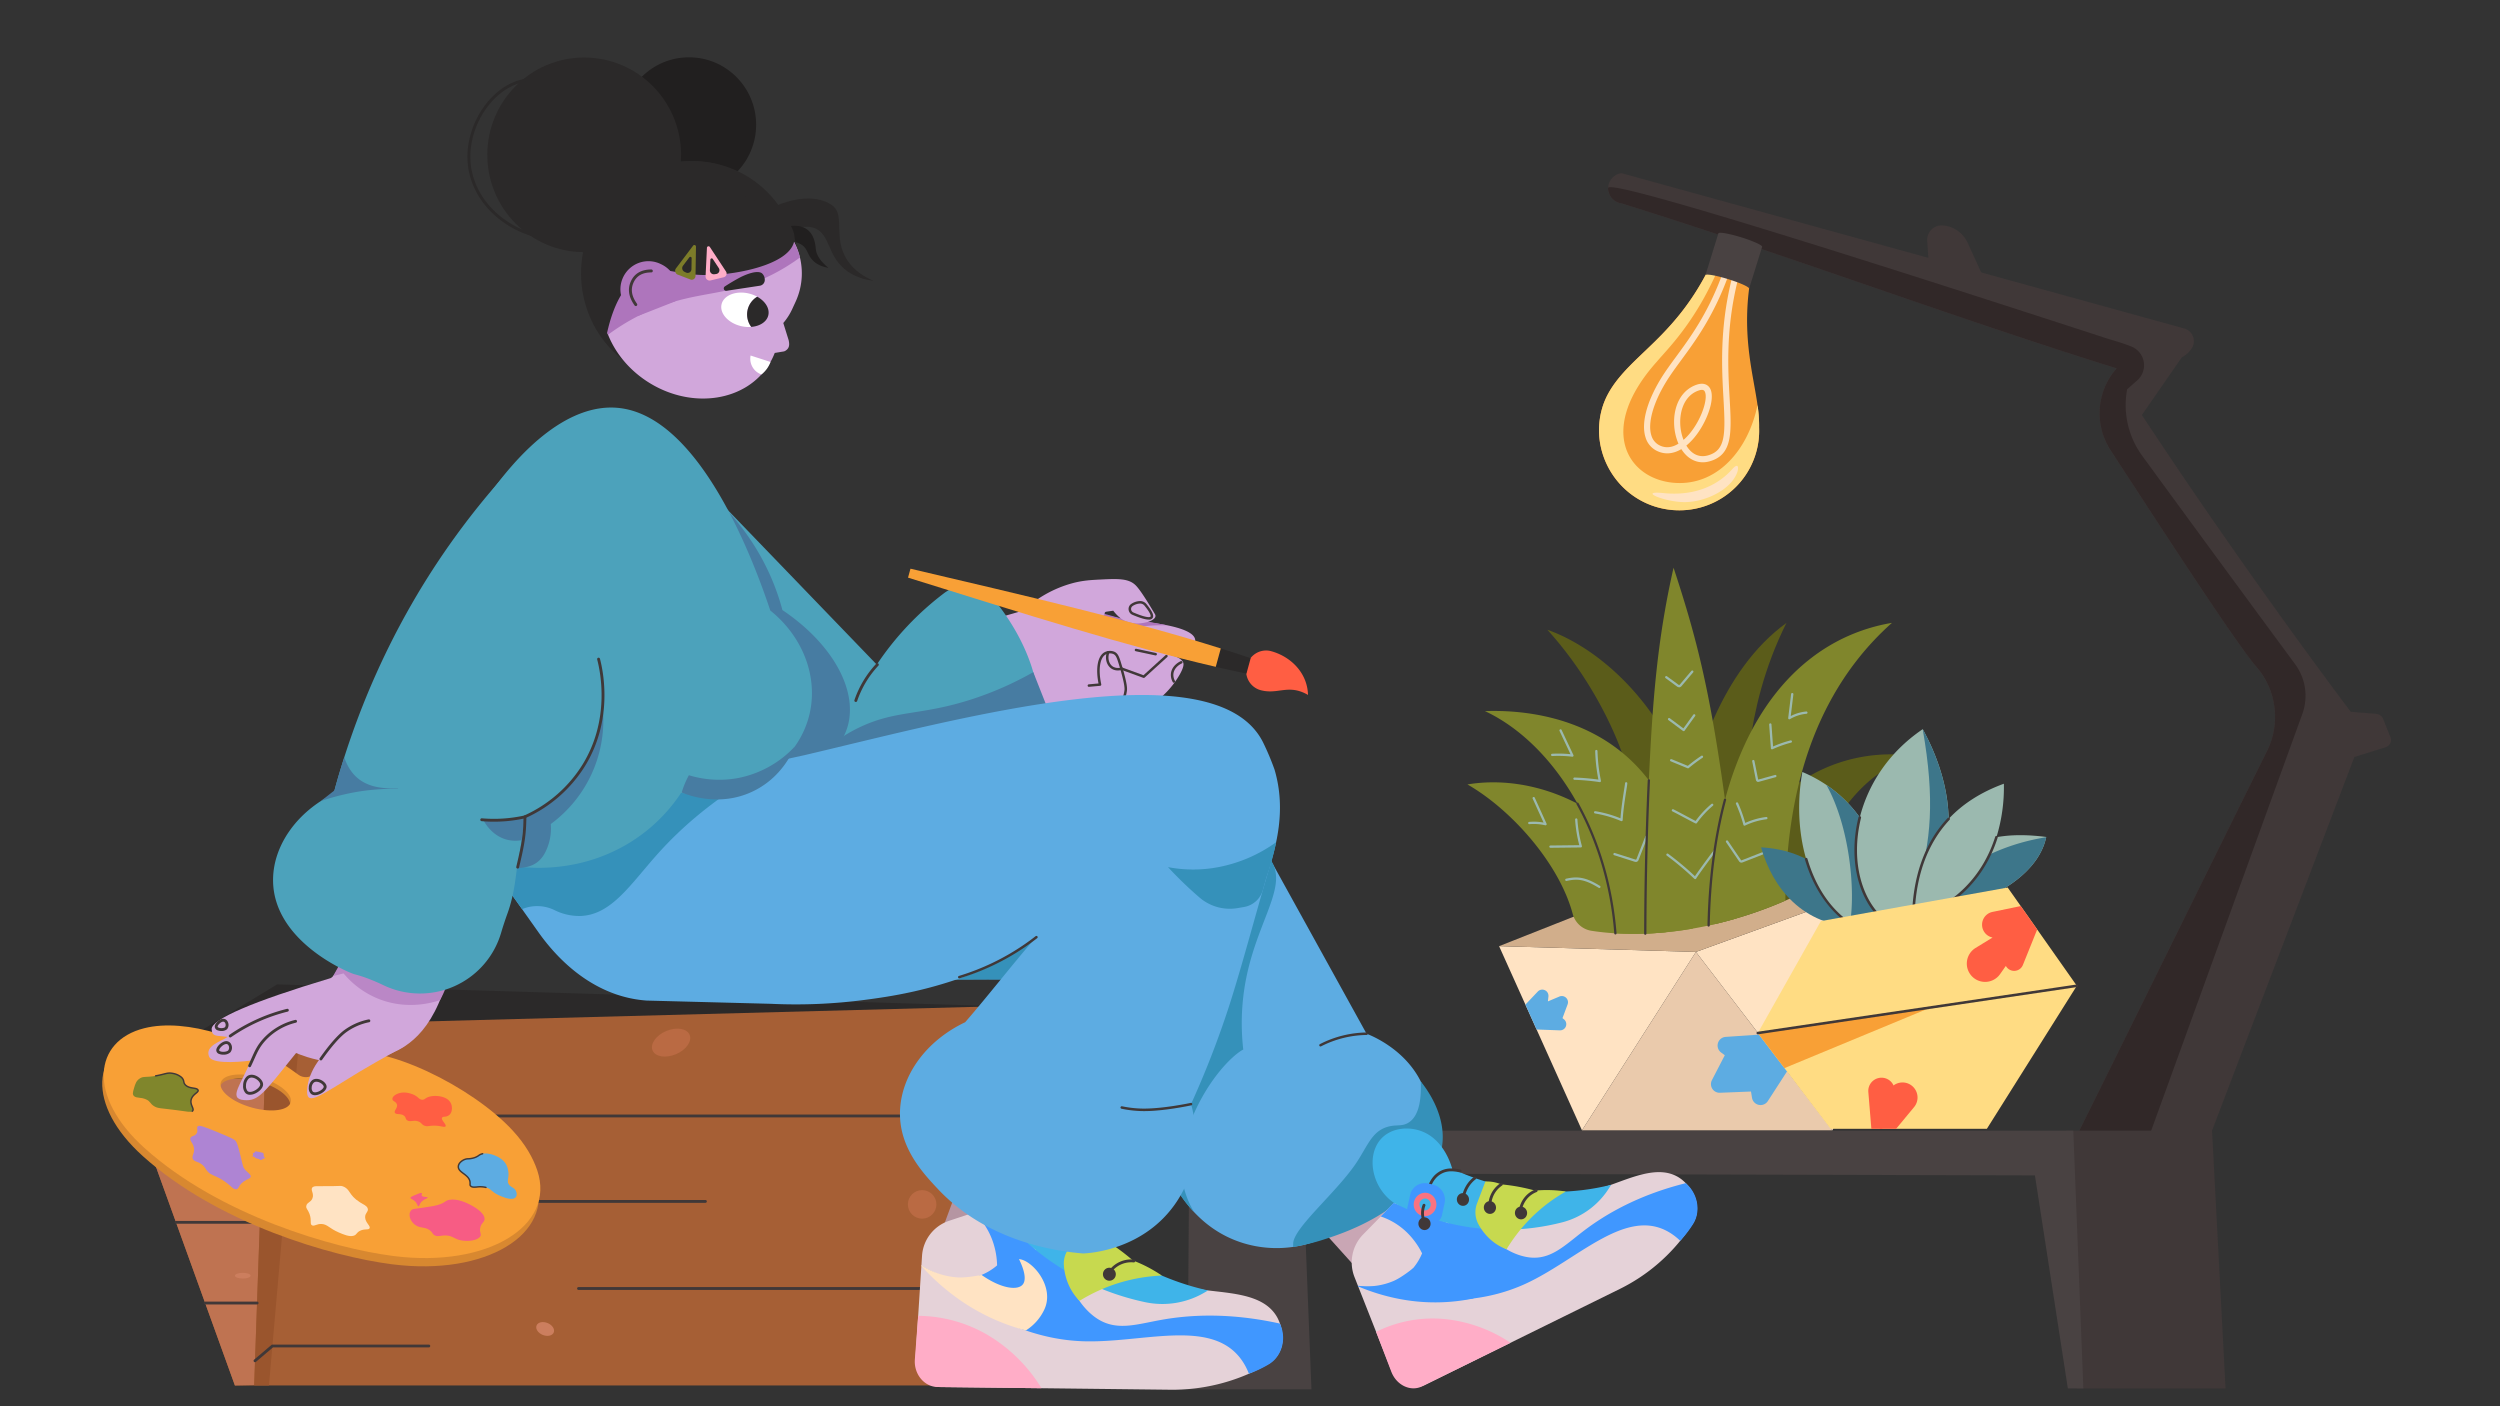 <svg xmlns="http://www.w3.org/2000/svg" viewBox="0 0 1920 1080" width="1920" height="1080"><rect x="0" y="0" width="1920" height="1080" fill="#333333" stroke="none"/><g transform="translate(95.0 756.0) rotate(0.0 346.5 154.0) scale(1.095 1.095)"><svg width="632.875" height="281.311" viewBox="0 0 632.875 281.311"><path d="m0 65.311 78 216h554.875L614 15.311H85z" fill="#a65f35"/><path d="m99 66.311-7.5 214.724-13.5.276-78-216z" fill="#bf7351"/><path d="m99 66.311 25-38 490-13L107.609 0 0 65.311z" fill="#2b2929"/><path d="m124 28.311-25 38-7.488 215h10.372z" fill="#9a552d"/><g fill="#403838"><path d="M97.267 117.074H18.331a1 1 0 0 1 0-2h78.5l21.435-23.438a1 1 0 0 1 .738-.325H563a1 1 0 0 1 0 2H119.44l-21.435 23.437a1 1 0 0 1-.738.326zM95 167.893H36.683a1 1 0 1 1 0-2h57.964l17.893-14.448a1 1 0 0 1 .628-.222H408a1 1 0 0 1 0 2H113.522l-17.894 14.448a1 1 0 0 1-.628.222zm531 46.418H319a1 1 0 0 1 0-2h307a1 1 0 0 1 0 2z"/></g><ellipse cx="188.5" cy="124.311" fill="#ba6a43" rx="10.5" ry="5"/><ellipse cx="275.5" cy="130.311" fill="#9b5837" rx="5" ry="10.5" transform="matrix(.439 -.898 .898 .439 37.453 320.612)"/><ellipse cx="242" cy="188.311" fill="#9a552d" rx="7" ry="5" transform="matrix(.78 -.626 .626 .78 -64.601 192.832)"/><circle cx="560" cy="154.311" fill="#ba6a43" r="10"/><ellipse cx="383.972" cy="40.715" fill="#ba6a43" rx="14.104" ry="8.812" transform="matrix(.921 -.389 .389 .921 14.448 152.715)"/><path d="M93.586 224.492H57.121a1 1 0 0 1 0-2h36.465a1 1 0 0 1 0 2zM92.1 265a1 1 0 0 1-.648-1.761l12.208-10.369a.991.991 0 0 1 .647-.239H214a1 1 0 0 1 0 2H104.67l-11.927 10.127a1 1 0 0 1-.643.242z" fill="#403838"/><ellipse cx="50" cy="132.811" fill="#ce805d" rx="3.5" ry="6" transform="matrix(.447 -.895 .895 .447 -91.16 118.23)"/><ellipse cx="295.5" cy="241.811" fill="#cc7e5e" rx="4.5" ry="6.5" transform="matrix(.376 -.927 .927 .376 -39.678 424.7)"/><ellipse cx="83.5" cy="204.311" fill="#cc7e5e" rx="5.5" ry="2"/></svg></g><g transform="translate(1235.0 133.0) rotate(0.0 300.5 369.0) scale(0.938 0.938)"><svg width="641.01" height="786.827" viewBox="0 0 641.01 786.827"><path d="M11.055 0a12.583 12.583 0 0 0-11 12 12.6 12.6 0 0 0 11 12.726c137 42.758 268.346 92.343 405.346 135.1l-.28.32a55.3 55.3 0 0 0-4.746 66.568c36.024 55.4 103.265 159.055 119.1 177.02a62.664 62.664 0 0 1 9.084 69.326C488.725 575.374 435.236 684.514 384.4 786.827h109L611.055 478l25.6-8a6.2 6.2 0 0 0 3.91-8.226l-5.962-14.9a6.716 6.716 0 0 0-5.7-4.2L608.055 441q-63.121-84.235-126-176-23.005-33.658-45-67l32.659-47.173a22.054 22.054 0 0 0 8.151-7.37l.113-.174a10.781 10.781 0 0 0-6.305-16.141z" fill="#403838"/><path d="M.055 12c-.23.659.165 5.1 3.024 8.421a12.637 12.637 0 0 0 7.976 4.305c137 42.758 268.346 92.343 405.346 135.1a55.3 55.3 0 0 0-5.026 66.886c36.024 55.4 103.265 159.055 119.1 177.02a62.664 62.664 0 0 1 9.084 69.326C488.725 575.374 435.236 684.514 384.4 786.827h59.22l124.829-344.081a43.533 43.533 0 0 0-5.892-40.683Q519.376 343.5 476.4 284.827q-19.55-26.692-39.065-53.42a70.4 70.4 0 0 1-12.328-54.486l8.227-7.252a16.5 16.5 0 0 0-4.468-27.593c-7.5-3.136-16.171-5.383-22.491-7.441C164.457 55.876 2.267 5.66.055 12z" fill="#312828"/><path d="m262.4 71.827-1.094-16.413A11.858 11.858 0 0 1 273.984 42.8 24.353 24.353 0 0 1 294.4 56.975l15 32.852z" fill="#403838"/></svg></g><g transform="translate(372.0 724.0) rotate(-34.491 -125.0 149.5) scale(-0.64 0.641)"><svg width="390.452" height="466.694" viewBox="0 0 390.452 466.694"><path d="M210.953 407.162q.859-.762 1.72-1.532c53.016-47.446 143.741-156.946 172.166-275.041 21.618-89.812-22.128-140.3-81.245-118.312-48.43 18.016-97.094 80.755-120.938 150.868-2.05 6.028-9.737 10.969-13.385 8.561-11.19-7.386-25.165-8.749-41.232-2.772C77.044 187.905 18.7 293.063 8.7 363.725c-3.117 22.015-1.5 40.432 2.9 55.775 19.42 67.576 115.666 61.809 199.353-12.338zm-2.586-224.4c-10.323-3.518-7.436-22.046 6.448-41.385s33.509-32.164 43.831-28.647 7.436 22.047-6.448 41.385-33.508 32.159-43.831 28.642z" fill="#d88830"/><path d="M203.871 400.012q.859-.762 1.721-1.532c53.015-47.446 143.74-156.946 172.166-275.041 21.617-89.812-22.129-140.3-81.246-118.312C248.082 23.143 199.419 85.882 175.574 156c-2.05 6.028-9.737 10.969-13.385 8.561-11.189-7.386-25.165-8.749-41.231-2.772C69.963 180.755 11.617 285.913 1.617 356.575c-3.115 22.015-1.5 40.432 2.9 55.773 19.421 67.578 115.667 61.811 199.354-12.336zm.955-220.83c-10.323-3.518-7.436-22.046 6.449-41.385s33.508-32.164 43.83-28.647 7.436 22.047-6.448 41.385-33.508 32.165-43.831 28.647z" fill="#f8a036"/><path d="M77.4 297.137c4.206-2.657 5.683-2.546 7.662-4.916 2.909-3.485 1.151-5.444 3.851-9.2 3.365-4.675 8.115-4.439 10-8.226 1.481-2.983-1.083-3.895.364-7.484 1.706-4.232 6.213-5.3 6.8-8.029.81-3.762-7.483-3-7.845-8.726-.187-2.956 1.939-4.467 1.249-6.59-1.114-3.427-7.947-3.465-13.589-.635-6.916 3.468-10.867 10.657-11.037 10.974-2.593 4.845-1.852 7.851-4.527 9.947-2.025 1.587-3.579.751-6.56 1.227-6.54 1.046-15.806 7.743-18.689 15.15a12.534 12.534 0 0 0 1.1 11.528c.628 1.081 4.222 6.841 10.456 5.378 2.956-.693 4.056-2.436 5.675-2.121 3.776.734.15 10.663 3.178 11.059 2.121.28 4.297-4.522 11.912-9.336z" fill="#ff5e43"/><path d="M46 424.167c5.873-.773 12.1-11.382 13.522-13.813 5.028-8.572 2.815-10.931 7.287-16.195 5.6-6.592 12.653-7.111 14.038-11.289.754-2.274-1.158-2.663-2.378-5.724-3.093-7.752 4.986-15.75 1.975-21.557-1.97-3.8-7.573-4.509-11.822-3.423-3.26.833-3.78 2.227-8.327 4.015-6.989 2.748-8.545.549-13.12 2.454-6.8 2.833-13.041 11.726-15.148 18.725-2.282 7.583.271 12.979 1.749 16.1 3.622 7.654 9.391 8.4 8.2 14.877-.625 3.395-2.453 4.508-2.55 7.893-.126 4.222 2.547 8.47 6.574 7.937z" fill="#5dace2"/><path d="M66.805 395.034a.874.874 0 0 1-.666-1.441 29.889 29.889 0 0 1 8.871-6.766c2.469-1.382 4.42-2.474 5-4.232.311-.937.042-1.3-.676-2.254a11.775 11.775 0 0 1-1.684-2.87c-1.719-4.312-.236-8.662 1.073-12.5 1.19-3.492 2.219-6.508.938-8.979-1.708-3.3-6.855-3.994-10.828-2.979a11.6 11.6 0 0 0-3.571 1.628 26.963 26.963 0 0 1-4.65 2.359 20.3 20.3 0 0 1-8.268 1.611 11.407 11.407 0 0 0-4.835.837.875.875 0 0 1-.673-1.615 13.009 13.009 0 0 1 5.487-.972 18.777 18.777 0 0 0 7.649-1.49 25.082 25.082 0 0 0 4.38-2.218 13.161 13.161 0 0 1 4.051-1.83c4.741-1.212 10.667-.273 12.815 3.868 1.625 3.135.429 6.639-.836 10.35s-2.584 7.576-1.1 11.286a10.13 10.13 0 0 0 1.461 2.47c.788 1.054 1.533 2.05.935 3.854-.8 2.4-3.119 3.7-5.809 5.209a28.011 28.011 0 0 0-8.392 6.37.875.875 0 0 1-.672.304z" fill="#403838"/><path d="M127.054 429.882c6.368-6.3 5.217-10.306 11.811-15.305 5-3.792 8.514-3.647 10.881-7.333 2.014-3.137.245-4.451 1.665-8.786 2.055-6.276 7.172-7.825 10.08-13.494 4.179-8.147.608-18.586-6.024-19.046-2.08-.145-2.905.8-12.651 5.545-9.223 4.49-13.933 6.761-18.761 8.033-7.921 2.088-7.964-.062-12.684 2.087-9.4 4.282-15.478 15.658-17.335 19.134-1.457 2.728-9.165 17.162-4.418 23.7 2.467 3.4 5.915 1.379 10.41 5.9 4.134 4.162 2.473 7.133 5.78 8.453 5.092 2.03 14.939-2.652 21.246-8.888z" fill="#f75c84"/><path d="M230.642 352.038c4.98-1.725 8.864-7.835 12.185-13.059 6.851-10.776 5.686-15.77 11.191-20.1 4.84-3.81 8.825-2.378 10.464-5.136 1.816-3.055-3.072-4.814-5.206-13.191-1.414-5.552.061-7.416-2.034-9.82-2.9-3.332-6.483-.606-10.986-3.242-6.07-3.552-3.591-10.86-8.436-11.134-2.173-.123-3.909 1.277-11.3 6.4-17.332 12.022-17.092 10.781-18.736 12.987-6.135 8.232.406 12.242-6.3 27.663-2.156 4.959-4.194 7.677-3.6 10.839.829 4.424 5.51 2.761 8.6 7.294 3.888 5.7-.076 13.379 3.646 14.149 2.333.482 3.988-2.514 9.163-3.833 6.007-1.529 7.043 1.675 11.349.183z" fill="#ffe3c3"/><path d="M315.189 226.454c3.514-2.1 2.176-7.256 7.382-18.926 4.4-9.87 7.543-11.071 8.588-17.5.815-5-.721-6.545 1.2-11.876 1.955-5.439 4.326-5.989 4.917-9.348 1.051-5.979-6.34-4.92-9.085-13.179-1.8-5.425.114-9.705-3.178-11.058-2.392-.983-4.133.976-7.445.333-5.387-1.046-4.42-6.937-7.622-6.623-2.386.235-5.107 3.718-14.608 18.2-11.508 17.54-12.145 19.487-12.492 21.406-.544 3 1.3 8.059 5.017 18.045 4.272 11.483 5.766 12.97 4.984 18.221-.683 4.589-2.467 7.773-.779 9.68 1.716 1.94 4.761.006 10.517.152 8.246.208 9.428 4.37 12.604 2.473zm-44.605-11.918c.853-.468.611-1.152 1.994-3.085 1.169-1.635 1.922-1.955 2.256-2.934.261-.763-.077-.914.446-1.776.534-.878 1.1-1.069 1.283-1.583.329-.914-1.417-.415-1.946-1.483-.347-.7.163-1.41-.59-1.452-.547-.03-.982.335-1.749.4-1.248.1-.939-.8-1.694-.6-.563.145-1.249.777-3.677 3.317-2.942 3.077-3.118 3.389-3.226 3.683-.169.46.193 1.106.924 2.378.841 1.462 1.171 1.608.914 2.4-.224.7-.686 1.241-.318 1.438s1.116-.222 2.463-.47c1.93-.357 2.149.19 2.92-.233z" fill="#ae84d3"/><path d="M320.5 107.771c-10.4 9.354-12.464 11.97-15.014 11.848-4.329-.207-1.47-7.889-7.135-12.437-5.373-4.313-12.912-1.392-12.966-4.851-.052-3.369 7.1-6.257 8.851-12.389 1.414-4.943-2.459-5.771-.991-11.467 1.251-4.857 5.24-8.814 6.038-9.6 4.711-4.672 7.952-4.17 18.368-8.965 11.159-5.137 11.576-7.618 16.512-8.155 5.666-.616 9.12 2.215 13.642 5.923 3.538 2.9 5.725 4.693 4.961 7.672-1 3.913-5.9 5.2-9.592 11.2-3.271 5.315-.9 6.683-3.382 12.286-2.221 4.995-5.123 6.19-19.292 18.935z" fill="#80862c"/><path d="M305.482 120.494h-.043c-2.788-.133-3.324-2.663-3.842-5.109-.536-2.526-1.142-5.388-3.8-7.52-2.547-2.045-5.68-2.338-8.2-2.574-2.6-.244-5.056-.474-5.1-2.945-.03-1.957 1.663-3.566 3.624-5.429 2.058-1.956 4.39-4.173 5.26-7.214a6.406 6.406 0 0 0-.442-4.774 9.44 9.44 0 0 1-.554-6.671 22.914 22.914 0 0 1 6.269-10.008c3.127-3.1 5.61-4.013 9.725-5.523 2.282-.838 5.123-1.88 8.894-3.616a.875.875 0 0 1 .731 1.59c-3.833 1.765-6.71 2.82-9.022 3.669-4.024 1.477-6.24 2.289-9.1 5.122a21.183 21.183 0 0 0-5.807 9.2 7.76 7.76 0 0 0 .487 5.59 8.034 8.034 0 0 1 .5 5.9c-1 3.5-3.627 6-5.738 8-1.662 1.58-3.1 2.945-3.079 4.133.013.779.844.981 3.508 1.23 2.606.244 6.174.579 9.131 2.953 3.142 2.522 3.847 5.848 4.414 8.521.562 2.653.9 3.661 2.214 3.724a.875.875 0 0 1-.041 1.749z" fill="#403838"/><path d="M139.336 364.434c4.5.6 6.071 3.452 7.11 2.614 1.081-.871-1.3-3.411.183-8.266.9-2.94 2.532-4.5 1.915-5.547-.293-.5-1.009-.731-5.378.106-4.334.831-8.525 1.634-9.025 2.933-.385 1 1.9 1.078 1.732 2.72-.226 2.247-4.744 4.459-4.6 5.6.127 1.041 3.911-.711 8.063-.16z" fill="#f75c84"/></svg></g><g transform="translate(912.0 1067.0) rotate(0.0 398.5 -553.5) translate(0.0 -0.0) scale(1.325 -1.325)"><svg width="601.675" height="149.908" viewBox="0 0 601.675 149.908"><path d="M515.25.529h86.425l-43.774 835.067H482.7z" fill="#403838"/><path d="M510.271.529 491.19 123.993l-424.268 1.122L71.834 0H0l6.312 835.6H486.7L519.25.529zm-85.72 795.6h-376l4.9-141.236h387.231zm18.376-174.908H53.453l3.368-207.644H463.13zm21.325-235.7H59.065l7.857-233.459H486.7z" fill="#494242"/></svg></g><g transform="translate(359.0 44.0) rotate(0.0 156.0 131.0) scale(1.129 1.134)"><svg width="276.323" height="231.112" viewBox="0 0 276.323 231.112"><circle cx="150.707" cy="45.678" fill="#211f1f" r="45.674"/><path d="M182.439 76.964c-36.739-17.015-80.639-.322-98.058 37.285s-1.754 81.887 34.985 98.9 77.292-.764 94.709-38.37c2.672-5.768 7.913-10.608 9.071-16.568 6.394-32.894-9.604-66.842-40.707-81.247z" fill="#2b2929" fill-rule="evenodd"/><path d="M276.323 151.356c-5.744-.665-13.531-2.524-20.095-8.163-11.211-9.631-9.706-22.429-19-27-4.174-2.053-11.135-2.747-23.23 3.908-1.787-3.768-7.984-13.14-9.77-16.908 26.159-13.142 40.664-6 45-2 7.267 6.7-.386 21.434 9 36 5.085 7.89 12.76 11.989 18.095 14.163z" fill="#2b2929"/><path d="M245.565 142.594c-6.011-1.036-9.188-3.432-10.969-5.386-3.327-3.649-3.191-7.3-6.922-10.019a13.452 13.452 0 0 0-8.4-2.26c-6.655-5.286-7.967-7.853-7.062-8.6.781-.642 22.467-9.3 24.645 12.474.3 3.005.818 7.369 8.708 13.791z" fill="#211f1f"/><g fill="#2b2929"><circle cx="79.415" cy="66.06" r="65.906"/><path d="M60.244 124.1C28.748 122.17 2.949 99.9.233 72.291c-2.306-23.432 12.341-48.571 32.65-56.036a40.008 40.008 0 0 1 12.831-2.406l.05 2a37.98 37.98 0 0 0-12.191 2.283C14.065 25.3 0 49.511 2.223 72.1c2.621 26.635 27.617 48.133 58.143 50z"/><path d="M183.439 76.964c-36.739-17.015-80.639-.322-98.058 37.285s-1.754 81.887 34.985 98.9 77.292-.764 94.709-38.37c2.672-5.768 7.913-10.608 9.071-16.568 6.394-32.894-9.604-66.842-40.707-81.247z" fill-rule="evenodd"/></g><path d="m201.682 105.587-30.938-14.329c-22.425-10.386-49.154-.346-59.7 22.424l-16.877 36.441a5.3 5.3 0 0 0-.482 2.209c-7.538 23.8 4.45 52.473 30.189 68.235 29.553 18.1 66.031 12.323 81.476-12.9a46.213 46.213 0 0 0 3.68-7.437l6.312-1.046a5.033 5.033 0 0 0 1.308-.662c2.279-1.6 2.537-3.75 1.874-6.838l-3.672-11.735a40.577 40.577 0 0 0 6.067-9.42l2.273-4.908c10.546-22.769.915-49.648-21.51-60.034z" fill="#d1a7db"/><path d="m201.682 105.586-30.938-14.328c-22.425-10.386-49.154-.346-59.7 22.424l-16.877 36.44a5.3 5.3 0 0 0-.482 2.21 57.45 57.45 0 0 0-1.457 24.861 49.481 49.481 0 0 0 3.412 10.7 145.835 145.835 0 0 1 32.2-18.007c30.4-12.16 49.889-7.634 80-23a134.781 134.781 0 0 0 18.349-11.3 46.676 46.676 0 0 0-14.841-23.9 43.443 43.443 0 0 0-9.666-6.1z" fill="#ae75bc"/><path d="M216.715 109.564c3.167 3.833 6.692 9.417 5.519 15.08-2.964 14.314-32.753 21.322-52.614 22.6-27.355 1.754-35.592-7.274-49.392-1.047-9.916 4.474-20.4 15.779-26 44L85.8 169.956a51.324 51.324 0 0 1-1.576-20.763 53.192 53.192 0 0 1 15.066-30.131c1.408-2.131 23.449-34.694 49.934-34.869 8.322-.055 24.121 3.041 39.02 9.42 1.152.494 2.1.922 2.75 1.219z" fill="#2b2929" fill-rule="evenodd"/><path d="M131.527 140.044a19.059 19.059 0 1 0-16.015 34.579q.471.218.946.409s24.818-9.67 24.854-9.751a19.282 19.282 0 0 0-9.785-25.237z" fill="#ae75bc" fill-rule="evenodd"/><path d="m206.142 206.322-13.537-4.346a11.261 11.261 0 0 0 7.374 12.812 18.49 18.49 0 0 0 6.163-8.466z" fill="#fff"/><path d="M198.913 154.7a3.957 3.957 0 0 0 3.321-4.419 5.63 5.63 0 0 0-2.006-4.083 3.913 3.913 0 0 0-.431-.244c-4.477-2.15-14.569 3.244-14.569 3.244-2.862 1.53-6.3 3.5-10.132 5.985a1.619 1.619 0 0 0 1.129 2.955z" fill="#2b2929"/><path d="m162.912 129.017-.931 19.3a2.749 2.749 0 0 0 3.389 2.805l8.95-2.15a2.578 2.578 0 0 0 1.548-3.93L164.9 128.47a1.087 1.087 0 0 0-1.988.547zm3.965 7.561 4.113 6.215a2.578 2.578 0 0 1-1.745 3.969l-1.141.182a2.749 2.749 0 0 1-3.179-2.847l.341-7.076a.879.879 0 0 1 1.611-.443z" fill="#ffadc7" fill-rule="evenodd"/><path d="m153.5 127.568-11.667 15.4a2.749 2.749 0 0 0 1.212 4.229l8.6 3.28a2.578 2.578 0 0 0 3.5-2.369l.309-19.867a1.086 1.086 0 0 0-1.954-.673zm-1 8.479-.116 7.452a2.578 2.578 0 0 1-3.682 2.29l-1.044-.495a2.749 2.749 0 0 1-1.015-4.145l4.277-5.647a.879.879 0 0 1 1.586.545z" fill="#7c7c29" fill-rule="evenodd"/><path d="M114.524 168.484a1 1 0 0 1-.811-.414c-4.087-5.657-4.931-11.178-2.508-16.408 2.437-5.262 7.1-7.943 13.87-7.969a1 1 0 0 1 0 2c-6.006.024-9.952 2.25-12.063 6.809-2.126 4.59-1.369 9.3 2.314 14.4a1 1 0 0 1-.81 1.586z" fill="#403838"/><path d="M190.228 174.193a13.98 13.98 0 0 1 6.891-12.046 22.645 22.645 0 0 0-5.787-2.2c-8.783-2.043-17.056 1.254-18.477 7.365s4.546 12.72 13.329 14.763a22.381 22.381 0 0 0 6.865.525 13.92 13.92 0 0 1-2.821-8.407z" fill="#fff" fill-rule="evenodd"/><path d="M197.119 162.147a13.955 13.955 0 0 0-4.07 20.448c5.876-.477 10.574-3.427 11.612-7.889 1.079-4.639-2.106-9.561-7.542-12.559z" fill="#2b2929" fill-rule="evenodd"/></svg></g><g transform="translate(160.0 313.0) rotate(0.0 572.0 377.0) scale(1.105 1.103)"><svg width="1035" height="683.887" viewBox="0 0 1035 683.887"><path d="m518.471 212.769 41.015-10.322 5.187 2.608a116.029 116.029 0 0 0 30.378 10.314l6.344 1.211a35.369 35.369 0 0 0 26.506-5.486l6.906-4.692 15.691.608a13.109 13.109 0 0 0 8.691-2.811 61.753 61.753 0 0 0 16.111-18.587c2.486-4.535 2.988-7.062 1.952-8.729-1.617-2.6-7.98-5.941-14.436-4 2.831-.376 20.894.185 22.918-8.763a7.777 7.777 0 0 0 .122-2.625c-1.6-9.649-35.927-12.5-45.368-13.164l-16.564-3.76a1.224 1.224 0 0 1 .093-2.405l4.941-.723c.773 1.085 7.214 9.847 16.855 9.378 3.988-.195 14.611-2.765 12.085-7.022-5.526-9.307-10.248-16.859-13.31-19.957-4.914-4.971-12.479-4.7-24.721-4.085-6.209.311-11.606.581-18.677 2.383a81.247 81.247 0 0 0-34.7 19.2l-40.771 11.726z" fill="#d1a7db"/><path d="M545.823 148.488c14.78 11.064 18.883 21.031 19.709 28.365.953 8.471-2.591 12.324 1.024 18.573 3.915 6.769 16.529 16.867 17.015 17.158 0 0 .02.012.018.018a67.2 67.2 0 0 1-9.674-2.829 97.19 97.19 0 0 1-14.5-7.062l-6.453 1.377z" fill="#ae75bc"/><path d="M653.618 147.664c-1.984 0-5.371-.819-11.36-3.356a4.395 4.395 0 0 1-2.653-3.6 4.215 4.215 0 0 1 1.809-3.952 11.429 11.429 0 0 1 5.991-2.022 5.6 5.6 0 0 1 4.583 2.068c4.158 5.11 5.475 8.134 4.272 9.8a2.911 2.911 0 0 1-2.642 1.062zm-5.955-11.186h-.175a9.793 9.793 0 0 0-2.649.494 9.682 9.682 0 0 0-2.43 1.22 2.487 2.487 0 0 0-1.063 2.334 2.611 2.611 0 0 0 1.6 2.167c10.195 4.319 11.7 3.161 11.9 2.884.16-.221.707-1.632-4.209-7.674a3.847 3.847 0 0 0-2.974-1.425z" fill="#403838"/><path d="M633.749 183.23a25.039 25.039 0 0 0 2.2-7.324c.2-1.482.459-4.374-3.787-18.433-1.48-4.9-2.229-6.926-4.274-7.934a7.157 7.157 0 0 0-6.043.184c-4.588 2.324-6.012 11.11-3.692 21.821-2.573.234-23.169 2.3-25.741 2.535a29.4 29.4 0 0 0 15.116 13.435c12.791 4.874 24.048-1.617 25.492-2.482q.362-.901.729-1.802z" fill="#d1a7db"/><path d="M632.149 183.066a8.022 8.022 0 0 1-4.21-1.124c-3.585-2.184-5.009-7.149-3.386-11.8a.875.875 0 0 1 1.653.576c-1.354 3.882-.242 7.976 2.643 9.734a7.236 7.236 0 0 0 5.574.554.875.875 0 1 1 .475 1.684 10.325 10.325 0 0 1-2.749.376z" fill="#403838"/><path d="M635.356 205.446a.892.892 0 0 1-.374-.084.876.876 0 0 1-.417-1.165 24.169 24.169 0 0 0 2.121-7.069c.171-1.255.528-3.866-3.758-18.061-1.421-4.705-2.119-6.563-3.823-7.4a6.315 6.315 0 0 0-5.262.179c-4.176 2.117-5.476 10.5-3.233 20.856a.874.874 0 0 1-.775 1.056l-7.717.7a.875.875 0 1 1-.159-1.742l6.74-.615c-2.155-10.861-.478-19.371 4.354-21.819a8.049 8.049 0 0 1 6.825-.189c2.439 1.2 3.254 3.6 4.725 8.467 4.4 14.559 4.019 17.321 3.816 18.8a25.946 25.946 0 0 1-2.271 7.58.876.876 0 0 1-.792.506z" fill="#403838"/><path d="M650.155 188.261a.891.891 0 0 1-.3-.053l-15.291-5.582a.875.875 0 0 1 .6-1.644l14.792 5.4 15.353-13.982a.875.875 0 0 1 1.179 1.293l-15.744 14.343a.876.876 0 0 1-.589.225zm8.245-15.652a.829.829 0 0 1-.184-.02l-13.62-2.91a.875.875 0 1 1 .365-1.711l13.621 2.91a.875.875 0 0 1-.182 1.731z" fill="#403838"/><path d="M623.02 143.735a21.729 21.729 0 0 1-4.252 4.554 23.045 23.045 0 0 1-12.708 4.847 48.079 48.079 0 0 0 18.064 3.419c6.3-.066 10.2-1.424 16.059-2.662a110.854 110.854 0 0 1 26.385-2.25l-13.08-2.483c-.2-.038-5.273 1.6-9.737 1.09-6.664-.763-9.285-3.4-9.64-3.492-3.317-.858-8.133-2.306-11.091-3.023z" fill="#ae75bc"/><path d="M671.075 191.616a.876.876 0 0 1-.765-.45 10.079 10.079 0 0 1-1.272-6.062c.686-5.881 6.578-8.43 6.828-8.536a.875.875 0 0 1 .68 1.613c-.052.021-5.2 2.247-5.77 7.126a8.35 8.35 0 0 0 1.062 5.008.875.875 0 0 1-.763 1.3z" fill="#403838"/><path d="m532 513-34 92 105 6 41-98z" fill="#b595a2" fill-rule="evenodd"/><path d="M743.146 633.943a31.4 31.4 0 0 1 3.417 13.344 20.421 20.421 0 0 1-10.451 19.042l-4.1 2.157a132.233 132.233 0 0 1-63.227 15.392l-159.663-1.873c-10.272-.121-18.329-9.76-17.6-21.059l4.517-70.323a27.538 27.538 0 0 1 18.772-24.36l30.868-10.291c-6.252-17.955-1.444-35.658 9.014-42.248 9.613-6.057 20.7-.646 21.972 0 11.863 6.028 19.032 21.865 17.466 39.762 36.013 42.437 68.117 55.892 91.552 59.955 20.73 3.595 47.717 2.098 57.463 20.502z" fill="#e5d2d8"/><path d="m744.829 637.833.589 1.5c3.91 9.956.356 21.621-8.286 26.807l-.183.109a77.5 77.5 0 0 1-13.746 6.475 42.308 42.308 0 0 0-5.973-10.824c-21.445-27.85-68.83-10.225-109.862-11.8-26.558-1.022-65.09-10.651-111.767-52.712 3.82 2.565 22.089 14.245 41.342 6.737a39.332 39.332 0 0 0 11.268-6.835 54.6 54.6 0 0 0-2.817-16.153 50.983 50.983 0 0 0-13.137-20.689c4.379-1.387 8.476-3.086 12.855-4.473l30.142 30.753 30.426-20.451 6.846 6.815c-3.3 2.348-10.987 8.553-13.609 19.228-4.252 17.3 7.614 34.889 19.155 42.248 13.525 8.623 27.35 3.678 44.508.621 19.025-3.389 46.62-5.257 82.249 2.644z" fill="#4097ff"/><path d="M563.423 592.938c9.134.577 25.352 19.26 17.465 35.414a34.514 34.514 0 0 1-12.7 14.253 144.807 144.807 0 0 1-47.867-22.641 154.9 154.9 0 0 1-24.741-22.283 6.35 6.35 0 0 1 .033-.513 51.564 51.564 0 0 0 25.271 8.507c6.645.368 16.458-1.779 16.518-1.737 13.568 9.571 25.395 11.189 28.836 6.4 3.407-4.746-1.748-15.285-2.815-17.4z" fill="#ffe3c3"/><path d="m694.841 614.737-2.1 1.242a57.682 57.682 0 0 1-41.775 6.9 179.891 179.891 0 0 1-75.713-36.154 190.811 190.811 0 0 1-29.86-30.443c-8.665-14.317-5.7-32.841 5.071-41.626 11.352-9.263 26.987-4.116 35.614 5 12.4 13.107 8.541 32.536 8.33 33.519a191.084 191.084 0 0 0 28.17 27.337 179.422 179.422 0 0 0 72.263 34.225z" fill="#3fb4e9"/><path d="M662.726 604.385a117.8 117.8 0 0 0-43.527 10.3A120.238 120.238 0 0 0 605.461 622a38.057 38.057 0 0 1-8.235-12.9 40.826 40.826 0 0 1-2.623-12.057 17.259 17.259 0 0 1 5.611-13.851l12.274-11.2a29.124 29.124 0 0 1 9.633 6.977 146.177 146.177 0 0 1 20.502 14.911q1.539.585 3.107 1.243a96.251 96.251 0 0 1 16.996 9.262z" fill="#c7d94f"/><path d="M579.075 682.826A109.492 109.492 0 0 0 543.7 646.99a96.84 96.84 0 0 0-50.353-14.57l-2.294 30.335c-.777 10.278 6.523 19.12 15.874 19.229z" fill="#ffadc7"/><ellipse cx="592.25" cy="575.869" fill="#403838" rx="4.488" ry="4.535" transform="matrix(.993 -.117 .117 .993 -63.533 73.54)"/><ellipse cx="626.562" cy="603.221" fill="#403838" rx="4.488" ry="4.535" transform="matrix(.993 -.117 .117 .993 -66.508 77.759)"/><path d="M626.469 602.947a1 1 0 0 1-.822-1.569 19.063 19.063 0 0 1 17.687-8.129 1 1 0 0 1-.208 1.989 17.061 17.061 0 0 0-15.833 7.277 1 1 0 0 1-.824.432zm-33.519-27.003a1 1 0 0 1-.806-1.591 22.7 22.7 0 0 1 14.269-8.94 1 1 0 1 1 .36 1.967 20.707 20.707 0 0 0-13.015 8.154 1 1 0 0 1-.808.41zM571 562a1 1 0 0 1-.855-1.516 19.248 19.248 0 0 1 10.864-8.9c7.979-2.291 13.656.926 18.6 4.742a1 1 0 0 1-1.222 1.584c-4.529-3.5-9.7-6.452-16.828-4.4a17.272 17.272 0 0 0-9.7 8.012A1 1 0 0 1 571 562z" fill="#403838"/><path d="m576.925 557.161-3.062-2.461a11.1 11.1 0 0 0-15.561 1.691l-5.339 6.641a7.626 7.626 0 0 0 1.163 10.692l8.458 6.8a7.628 7.628 0 0 0 10.693-1.162l5.339-6.641a11.1 11.1 0 0 0-1.691-15.56zm-5.591 11.85a6.256 6.256 0 1 1-4.078-7.851 6.255 6.255 0 0 1 4.078 7.851z" fill="#4097ff"/><path d="m822 626-62-69 97-34 36.145 50.799z" fill="#c9a6b4"/><path d="M355.417 399.065 560 398l106.612 132.381C667.935 534.15 681.406 570.533 720 582c28.895 8.585 60.669-.123 82.2-22.411l15.219-7.117a69.712 69.712 0 0 0 24.242-27.581c2.32-4.795 10.617-22.6 5.338-43.891-7.843-31.633-38.925-43.85-42-45L693.314 233.478 404 257z" fill="#5dace2"/><path d="m580.804 337.324-63.558 60.899 42.558.101 18.959 22.974zM754 582c.429-11.164 30.8-36.038 44.331-56.773 7.5-11.5 10.42-20.887 20.669-24.227 6.321-2.06 10.263-.135 15-3 7.962-4.814 9.137-17.693 8.662-28.8 4.438 5.552 19.113 25.3 14.338 47.8-4.047 19.068-19.869 29.754-38 42-17.746 11.986-36.1 17.886-46 21-7.686 2.417-19.013 4.639-19.018 4.428A39.18 39.18 0 0 1 754 582zm-31.495-278c9.9 3.41 14.3 8.371 16.5 12 11.536 19.088-12.254 43.985-19 89a161.206 161.206 0 0 0-.705 42c-7.937 4.132-25.785 22.065-36.916 51-3.084 8.018-8.41 21.833-5.617 39A63.784 63.784 0 0 0 685 560a79.292 79.292 0 0 1-9-11c-6.135-9.131-8.663-18.365-10.473-25l-38.5-59.7z" fill="#3591ba"/><path d="m323.077 31.908 141.508 147.075a204.969 204.969 0 0 1 46.906-49.833 24.954 24.954 0 0 1 34.445 4.316C572.148 165.9 584.028 204.066 573 233c-18.436 48.369-104.641 80.768-191.079 34.908z" fill="#4ca2bb"/><path d="M409 259c16.5-21.25 33.132-31.542 45-37 25-11.5 41.895-7.528 77-19a229.725 229.725 0 0 0 42.346-18.762L589 224z" fill="#477ca2"/><path d="M361 72c2.674 12.5 24.924 65.408 27.6 77.908L396 251c7.667-3 29.91-7.592 37.577-10.592a44.57 44.57 0 0 0 10.816-18.588C451.537 196.308 433.3 164.073 399 141a162.8 162.8 0 0 0-8-23 165.58 165.58 0 0 0-30-46z" fill="#477ca2" fill-rule="evenodd"/><path d="m192.26 312.771 37.129 52.509c18.133 25.645 43.925 45.422 75.256 47.629l86.383 2.254a366.343 366.343 0 0 0 64.931-2.7C473.4 410.174 503.346 406.025 539 391c14.492-6.107 27.783-16.964 35.8-21.676-15.688 18.03-33.108 40.645-48.8 58.676-27.059 12.9-44.68 36.93-45.283 62.514-.588 24.929 16.214 42.817 26.451 53.716C541.5 580.787 589 587.426 608 589c3.815-.132 42.5-2.142 65-36 20.44-30.757 11.348-63.454 10-68a650.424 650.424 0 0 0 26.077-67.092c1.79-5.5 4.354-13.619 9.091-29.965C724.531 365.988 730.455 343.9 737 322c4.838-16.192 12.449-41.4 4.044-69.888A180.431 180.431 0 0 0 733 233c-33.307-66.221-212.07-16.008-318.7 9.045L314 264z" fill="#5dace2" fill-rule="evenodd"/><path d="M382 255c-33.657 19.39-55.4 39.917-69 55-19.19 21.287-32.317 43.009-54 44a38.336 38.336 0 0 1-18.573-4.157 27.294 27.294 0 0 0-22.2-.669l-.129.052L192 313l125.673-49.8 71.38-15.625z" fill="#3591ba" fill-rule="evenodd"/><path d="M106.577 281.56C146.225 105.705 221.519-4.333 283.577.131c57.727 4.152 95.511 106.775 107 141.188 24.243 19.488 34.5 49.877 26 76.754-10.483 33.162-47.812 55.613-88 50.221a114.589 114.589 0 0 1-47 40.746c-33.051 15.6-63.888 11.3-74 9.476z" fill="#4ca2bb"/><path d="M169 384c-8.954 49.926-31.51 61.119-41.278 65.423-32.693 14.406-61.725 2.033-66.742 0-22.79 28.406-26.045 33.654-36.224 32.777-11.421-.976-1.462-11.4 4.679-27.494-1.168.126-26.261 3.521-28.895-2.754-3.221-7.684 8.85-10.814 12.761-13.66-7-1.309-10.821.307-11-5.508C2.086 426 30.9 413.505 84.79 397.35c3.593-1.077 8.44-14.3 12.21-15.35z" fill="#d1a7db"/><path d="M28.709 459.31a.985.985 0 0 1-.43-.1 1 1 0 0 1-.473-1.332c.859-1.8 1.571-3.4 2.26-4.941 2.332-5.221 4.017-8.992 8.2-13.576a44.186 44.186 0 0 1 22.127-12.989 1 1 0 1 1 .462 1.946 42.191 42.191 0 0 0-21.119 12.4c-3.958 4.339-5.587 7.987-7.842 13.036a217.402 217.402 0 0 1-2.281 4.986 1 1 0 0 1-.904.57zm-13.494-20.716a1 1 0 0 1-.568-1.823 122.46 122.46 0 0 1 40.045-18.113 1 1 0 0 1 .482 1.941 120.456 120.456 0 0 0-39.393 17.818 1 1 0 0 1-.566.177zM28.98 478.5a4.364 4.364 0 0 1-3.142-1.166 7.128 7.128 0 0 1-1.652-5.379 8.6 8.6 0 0 1 2.594-6.25c1.708-1.422 4.223-1.526 6.728-.275 2.351 1.175 4.668 3.624 4.546 6.033-.135 2.672-3.233 5.3-6.079 6.414a8.291 8.291 0 0 1-2.995.623zm1.091-11.949a3.059 3.059 0 0 0-2.011.692 6.812 6.812 0 0 0-1.875 4.791 5.38 5.38 0 0 0 1.05 3.869c1.11 1.084 3.174.44 4.01.112 2.487-.975 4.736-3.148 4.812-4.653.066-1.3-1.478-3.161-3.443-4.143a5.989 5.989 0 0 0-2.543-.672zm-19.63-15.961a7.808 7.808 0 0 1-2.882-.5 2.816 2.816 0 0 1-2.037-2.606c-.022-2.438 3.638-5.971 6.527-6.3a3.692 3.692 0 0 1 3.843 2.225 5.115 5.115 0 0 1-.661 5.622 7.038 7.038 0 0 1-4.79 1.559zm2.069-7.432a2.128 2.128 0 0 0-.235.014c-2.105.241-4.764 3.088-4.753 4.3 0 .3.271.558.8.773 1.614.665 4.543.331 5.5-.625a3.189 3.189 0 0 0 .269-3.338 1.707 1.707 0 0 0-1.581-1.124zM9.116 434.1a7.28 7.28 0 0 1-2.548-.431 2.868 2.868 0 0 1-2.108-2.515c-.085-2.226 3.057-5.341 5.6-5.556a3.484 3.484 0 0 1 3.474 2.16 4.678 4.678 0 0 1-.488 5.035 5.616 5.616 0 0 1-3.93 1.307zm1.244-6.515h-.127c-1.673.142-3.813 2.5-3.775 3.486.015.374.584.633.828.727 1.39.534 3.617.327 4.331-.4a2.8 2.8 0 0 0 .113-2.786 1.559 1.559 0 0 0-1.37-1.024z" fill="#403838"/><path d="M94 394a61.281 61.281 0 0 0 25 18c19.512 7.487 36.816 2.37 42.014.613A63.374 63.374 0 0 0 165 404a64.181 64.181 0 0 0 4-20l-74-3-8.259 14.838z" fill="#ba87c6"/><path d="m131.1 426.228 5.677 18.1q-24.526 13.757-31.646 18.1c-27.582 16.811-36.518 24-36.518 13.788 0-5.293 2.035-11.984 5.677-18.014 5.256-8.7 13.918-16.827 25.155-24.213q8.626-5.671 31.655-7.761z" fill="#d1a7db" fill-rule="evenodd"/><path d="M74.148 478.805a4.125 4.125 0 0 1-2.789-.945 5.466 5.466 0 0 1-1.522-4.375 6.789 6.789 0 0 1 2.353-5.138c1.673-1.254 4.1-1.236 6.5.046 1.69.906 3.625 2.676 3.512 4.682-.117 2.093-2.59 4.062-4.838 5a8.413 8.413 0 0 1-3.216.73zm.959-9.381a2.8 2.8 0 0 0-1.717.523 4.849 4.849 0 0 0-1.554 3.614 3.652 3.652 0 0 0 .841 2.8c.724.635 2.223.591 3.911-.12 2.1-.882 3.566-2.4 3.615-3.272.04-.712-.869-1.956-2.46-2.807a5.8 5.8 0 0 0-2.636-.738zm3.133-14.848a1 1 0 0 1-.817-1.576c6.356-9.009 11.893-15.422 16.459-19.06a42.836 42.836 0 0 1 17.481-7.907 1 1 0 1 1 .438 1.952 40.857 40.857 0 0 0-16.673 7.515c-4.418 3.521-9.824 9.795-16.07 18.649a1 1 0 0 1-.818.427z" fill="#403838"/><path d="M271.223 175.143a166.447 166.447 0 0 1-19.146 67.765 165.389 165.389 0 0 1-32 42c-5.97 19.824-4.009 44.75-12.077 67.092a250.615 250.615 0 0 0-4.614 14.051 58.706 58.706 0 0 1-81.749 36.126l-.56-.269q-3.524-1.695-6.993-3.087c-1.793-.722-3.173-1.283-4.784-1.857-4.189-1.492-7.415-2.3-7.727-2.382C97.669 393.556 45.814 372.2 45 330c-.473-24.515 16.425-48.391 42-61 13.345-49.679 38.05-115.259 86-181a533.742 533.742 0 0 1 49-58" fill="#4ca2bb"/><path d="M274.371 212.146A89.739 89.739 0 0 1 238 290a36.67 36.67 0 0 1-4 20c-5.942 11.318-16.124 9.844-19 11 1.634-13.977 3.366-22.023 5-36a95.512 95.512 0 0 0 54.371-72.854z" fill="#477ca2"/><path d="M191 287a74.111 74.111 0 0 0 29-2l-2.228 16.219A23.871 23.871 0 0 1 208 301c-10.823-2.565-16.032-12.138-17-14z" fill="#477ca2" fill-rule="evenodd"/><path d="M215 321a1.027 1.027 0 0 1-.232-.027 1 1 0 0 1-.742-1.2c4.279-18.021 4.807-23 5.05-34.882a1 1 0 0 1 .584-.889 92.21 92.21 0 0 0 40.487-35.52c19.043-31.069 12.551-63.792 10.108-73.081a1 1 0 0 1 1.934-.508c2.5 9.482 9.12 42.89-10.337 74.634a94.135 94.135 0 0 1-40.79 36.031c-.275 12.4-1.08 17.787-5.09 34.678A1 1 0 0 1 215 321z" fill="#403838"/><path d="M198.5 288.365a99.97 99.97 0 0 1-8.589-.369 1 1 0 0 1 .172-1.992 97.86 97.86 0 0 0 29.7-1.98 1 1 0 0 1 .434 1.953A100.425 100.425 0 0 1 207.086 288c-2.847.242-5.714.365-8.586.365z" fill="#403838"/><path d="M1023.844 537.336a30.572 30.572 0 0 1 8.4 10.315c3.65 6.971 3.178 15.4-.988 21.323l-2.582 3.671a125.959 125.959 0 0 1-47.2 40.828l-136.014 67.11c-8.751 4.317-19.556-.727-23.608-11.022l-25.217-64.066a27.909 27.909 0 0 1 5.842-29.605l21.9-22.384c-12.71-13.168-15.949-30.878-9.812-41.2 5.642-9.491 17.27-9.487 18.612-9.463 12.538.216 25.151 11.118 31.216 27.6 48.031 21.976 80.782 20.035 102.31 13.532 19.043-5.754 41.283-18.698 57.141-6.639z" fill="#e5d2d8"/><path d="m1026.876 540.047 1.119 1.073c7.424 7.11 9.23 18.945 4.052 27.248l-.11.176a75.656 75.656 0 0 1-8.969 11.64 39.975 39.975 0 0 0-9.53-6.989c-29.668-15.366-62.527 20.611-97.936 36.888-22.917 10.536-59.533 18.625-116.442 1.572 4.294.621 24.594 3.07 37.8-11.854a38.875 38.875 0 0 0 6.722-10.89 53.652 53.652 0 0 0-9.057-13.056 47.673 47.673 0 0 0-19.671-12.618c3.136-3.112 5.9-6.377 9.041-9.489l38.233 14.186 17.326-31.171 8.614 3.072c-1.828 3.5-5.774 12.288-3.587 22.847 3.545 17.116 20.858 27.54 33.673 29.07 15.018 1.793 24.687-8.53 37.958-18.62 14.716-11.188 37.317-24.718 70.764-33.085z" fill="#4097ff"/><path d="M854.673 578.518c7.975-3.425 29.429 6.094 29.419 23.761a34.965 34.965 0 0 1-4.87 18.06 130.963 130.963 0 0 1-49.9.615 141.476 141.476 0 0 1-30.2-9.044c-.153-.13-.262-.433-.164-.455a46.735 46.735 0 0 0 24.935-3.367c5.781-2.536 13.206-8.659 13.274-8.648 15.446 2.611 26.132-1.053 27.067-6.768.935-5.657-7.784-12.746-9.561-14.154z" fill="#4097ff"/><path d="m975 541.173-1.266 2a54.474 54.474 0 0 1-32.535 24.087 162.762 162.762 0 0 1-79.065.672 175.078 175.078 0 0 1-37.871-14.032c-13.253-8.916-18.388-26.558-12.9-38.955 5.791-13.072 21.16-15.259 32.233-10.921 15.918 6.237 20.672 25.062 20.9 26.022a174.9 174.9 0 0 0 35.151 12.016 162.307 162.307 0 0 0 75.353-.889z" fill="#3fb4e9"/><path d="M943.516 545.861a112.031 112.031 0 0 0-32.616 27.844 118.167 118.167 0 0 0-8.617 12.377 35.585 35.585 0 0 1-12.3-7.854 39.946 39.946 0 0 1-7.2-9.52 17.611 17.611 0 0 1-.967-14.653l5.77-15.181a26.443 26.443 0 0 1 11.042 2.014 132.61 132.61 0 0 1 23.525 4.342q1.545-.147 3.144-.24a86.988 86.988 0 0 1 18.219.871z" fill="#c7d94f"/><path d="M905.053 651.18a100.587 100.587 0 0 0-44.761-16.422 88.053 88.053 0 0 0-48.669 8.815l10.585 27.786c3.586 9.413 13.421 14.081 21.387 10.15z" fill="#ffadc7"/><g fill="#403838"><ellipse cx="872.042" cy="551.024" rx="4.24" ry="4.445" transform="matrix(.995 -.101 .101 .995 -51.354 91.215)"/><ellipse cx="890.791" cy="556.623" rx="4.24" ry="4.445" transform="matrix(.995 -.101 .101 .995 -51.825 93.144)"/><ellipse cx="912.402" cy="560.408" rx="4.24" ry="4.445" transform="matrix(.995 -.101 .101 .995 -52.097 95.353)"/><path d="M911.8 560.322a.906.906 0 0 1-.146-.011 1 1 0 0 1-.844-1.134 19.183 19.183 0 0 1 3.956-9.177 18.064 18.064 0 0 1 7.692-5.633 1 1 0 1 1 .71 1.869 16.08 16.08 0 0 0-6.839 5.012 17.185 17.185 0 0 0-3.542 8.22 1 1 0 0 1-.987.854zm-21.178-3.498h-.014a1 1 0 0 1-.986-1.013 19.559 19.559 0 0 1 1.449-7.179 19.079 19.079 0 0 1 6.99-8.572 1 1 0 1 1 1.12 1.656 17.091 17.091 0 0 0-6.259 7.674 17.526 17.526 0 0 0-1.3 6.448 1 1 0 0 1-1 .986zm-18.368-5.919a.985.985 0 0 1-.17-.015 1 1 0 0 1-.816-1.155 22.87 22.87 0 0 1 2.635-7.4 21.979 21.979 0 0 1 5.767-6.644 1 1 0 1 1 1.218 1.586 19.977 19.977 0 0 0-5.244 6.045 20.847 20.847 0 0 0-2.4 6.757 1 1 0 0 1-.99.826zm-24.354-2.866a.838.838 0 0 1-.086 0 1 1 0 0 1-.911-1.081 19.268 19.268 0 0 1 5.531-12.542c5.839-5.484 12-5.087 17.789-3.839a1 1 0 1 1-.421 1.955c-6.073-1.309-11.119-1.24-16 3.341a17.294 17.294 0 0 0-4.907 11.255 1 1 0 0 1-.995.911z"/></g><path d="m851.334 541.1-3.61-.856a10.458 10.458 0 0 0-12.482 8.2l-1.78 8.166a7.51 7.51 0 0 0 5.4 8.945l9.974 2.364a7.188 7.188 0 0 0 8.578-5.632l1.779-8.166a10.927 10.927 0 0 0-7.859-13.021zm.159 12.876a6.114 6.114 0 0 1-4.967 6.983 5.936 5.936 0 0 1-6.7-5.179 6.114 6.114 0 0 1 4.966-6.983 5.937 5.937 0 0 1 6.701 5.177z" fill="#4097ff"/><path d="M845.633 563.022a7.693 7.693 0 0 1-4.594-1.532 8.236 8.236 0 0 1 3.437-14.676 7.66 7.66 0 0 1 5.777 1.44 8.124 8.124 0 0 1 3.2 5.434 8.128 8.128 0 0 1-6.641 9.241 7.771 7.771 0 0 1-1.179.093zm.017-12.3a3.692 3.692 0 0 0-.563.044 4.115 4.115 0 0 0-3.292 4.724 4.161 4.161 0 0 0 1.627 2.786 3.694 3.694 0 0 0 2.784.7 4.117 4.117 0 0 0 3.292-4.726 4.159 4.159 0 0 0-1.627-2.784 3.725 3.725 0 0 0-2.221-.743z" fill="#f97381"/><path d="M844.456 566.088a1 1 0 0 1-.957-.713 16.446 16.446 0 0 1 .481-10.294 1 1 0 0 1 1.878.69 14.434 14.434 0 0 0-.443 9.03 1 1 0 0 1-.672 1.245 1.017 1.017 0 0 1-.287.042z" fill="#403838"/><ellipse cx="845.328" cy="567.887" fill="#403838" rx="4.24" ry="4.445" transform="matrix(.995 -.101 .101 .995 -53.2 88.594)"/><path d="M650.453 489.876H650a77.4 77.4 0 0 1-15.326-1.658.875.875 0 0 1 .359-1.713 75.621 75.621 0 0 0 14.977 1.621c13.523.042 30.832-3.555 32.762-3.969l.1-.021a.875.875 0 0 1 .3 1.723c-1.983.425-19.092 4.017-32.719 4.017zm-128.521-92.41a.875.875 0 0 1-.255-1.712 164.6 164.6 0 0 0 44.83-21.476 163.725 163.725 0 0 0 8.49-6.209.875.875 0 1 1 1.078 1.379 166.212 166.212 0 0 1-8.581 6.275 166.346 166.346 0 0 1-45.306 21.7.873.873 0 0 1-.256.043z" fill="#403838"/><path d="M742.143 302.655A101.169 101.169 0 0 1 702 320a93.244 93.244 0 0 1-35 0 269.364 269.364 0 0 0 15 15q3.461 3.2 6.859 6.125a32.188 32.188 0 0 0 26.5 7.4l.145-.025 4.346-.75a16.483 16.483 0 0 0 13.038-11.673l.021-.072c2.265-7.846 2.171-7.853 2.9-10a186.05 186.05 0 0 0 4.19-14.01q1.24-4.82 2.144-9.34z" fill="#3591ba"/><path d="M78.241 273.974A170.952 170.952 0 0 1 101 268c15.9-3.021 31-2.454 31-3s-15.678 2.409-27-6c-5.689-4.225-8.76-10.194-10.527-15.461q-1.367 4.2-2.689 8.563-2.238 7.382-4.123 14.473z" fill="#477ca2"/><path d="M329 268a62.1 62.1 0 0 1 3-8 61.836 61.836 0 0 1 2-4 71.756 71.756 0 0 0 34 2 72.975 72.975 0 0 0 39.621-21.971C405.8 240.485 398.248 257.521 379 267c-23.9 11.769-46.635 2.446-50 1z" fill="#477ca2" fill-rule="evenodd"/><path d="M773 444.875a.874.874 0 0 1-.4-1.653 72.9 72.9 0 0 1 32.387-8.1H805a.875.875 0 0 1 .011 1.75 71.137 71.137 0 0 0-31.613 7.9.874.874 0 0 1-.398.103zM450 205a1.012 1.012 0 0 1-.323-.053 1 1 0 0 1-.623-1.27 70.548 70.548 0 0 1 15.216-25.359 1 1 0 0 1 1.461 1.365 68.557 68.557 0 0 0-14.785 24.641A1 1 0 0 1 450 205z" fill="#403838"/></svg></g><g transform="translate(837.0 323.0) rotate(104.998 15.5 160.0) scale(3.524 3.44)"><svg width="8.798" height="93.035" viewBox="0 0 8.798 93.035"><path d="M0 10.475a4.4 4.4 0 0 0 8.8.044C8.818 6.423 5.859 4.926 7.131 0 2.438 1.437.022 6.026 0 10.475z" fill="#FF5E43"/><path d="M6.419 21.521a311.58 311.58 0 0 0-.307-7.013l-3.481-.017a327.36 327.36 0 0 0-.367 7.01z" fill="#2B2929"/><path d="M2.264 21.5c-.882 20.666-.114 44.39.714 71.523L5 93.035c1.082-27.357 2.109-51.049 1.419-71.514z" fill="#F8A036"/></svg></g><g transform="translate(1242.0 177.0) rotate(-162.828 61.5 108.5) scale(0.676 0.673)"><svg width="181.997" height="322.597" viewBox="0 0 181.997 322.597"><path d="M181.99 89.757c.2 14.98-3.93 28.8-9.44 41.65-15.54 36.24-45.03 70.19-58.08 137.59-.98 5.05-5.58 8.63-11.68 10.72-14.71 5.05-38.13 1.45-40.3-10.94-9.95-56.79-33.5-92.36-48.1-123.6a155.256 155.256 0 0 1-9.24-23.95A90.566 90.566 0 0 1 0 91.047V91A90.95 90.95 0 0 1 89.83.007c43.83-.55 81.14 30.44 90.11 71.77a89.553 89.553 0 0 1 2.05 17.98z" fill="#f8a036"/><path d="M181.99 89.757c.2 14.98-3.93 28.8-9.44 41.65-15.54 36.24-45.03 70.19-58.08 137.59-.98 5.05-5.58 8.63-11.68 10.72 7.28-66.32 28.13-103.6 35.31-120.86 43.9-95.77-8.96-139.66-61.9-125.9-45.66 11.88-66.79 60.75-61.81 112.22a155.256 155.256 0 0 1-9.24-23.95A90.566 90.566 0 0 1 0 91.047V91A90.95 90.95 0 0 1 89.83.007c43.83-.55 81.14 30.44 90.11 71.77a89.553 89.553 0 0 1 2.05 17.98z" fill="#ffdc83"/><path d="M92.782 285.238h-.125a3.5 3.5 0 0 1-3.375-3.62c.121-3.439.267-6.48.445-9.3 2.784-46.516 13.737-78.259 22.537-103.764 3.582-10.381 6.965-20.186 9.3-29.561 6.836-27.5 6.007-50.978-2.218-62.811a18.052 18.052 0 0 0-13.218-8.075c-7-.8-13.342 2.02-18.875 8.375 9.919 11.5 15.717 28.361 14.584 42.973-.892 11.5-5.812 20.9-14.231 27.2-8.7 6.5-14.319 2.518-16.332.5-5.287-5.294-7.411-17.583-5.683-32.876 1.608-14.227 6.1-27.581 12.46-37.2-11.568-10.359-21.459-6.817-26.482-3.621-17.878 11.377-12.339 28.814 1.892 67.17 11.648 31.392 27.6 74.385 31.122 131.622.179 2.778.324 5.751.445 9.079a3.5 3.5 0 0 1-7 .253c-.118-3.262-.26-6.171-.435-8.892-3.46-56.213-19.2-98.645-30.7-129.627-13.544-36.5-22.492-60.618.912-75.51 10.959-6.974 23.632-5.445 34.5 3.961 7-7.829 15.437-11.4 24.605-10.356a24.778 24.778 0 0 1 18.179 11.035c9.5 13.666 10.687 38.632 3.263 68.5-2.41 9.676-5.842 19.622-9.476 30.153-8.661 25.1-19.44 56.342-22.167 101.912a321.878 321.878 0 0 0-.436 9.113 3.5 3.5 0 0 1-3.491 3.367zM83 82.308c-12.43 20.086-13.956 52.711-6.777 59.9.659.66 2.41 2.413 7.187-1.16 8.535-6.385 10.934-15.56 11.444-22.133.961-12.343-3.724-26.528-11.854-36.607zM63.993 13.95C40.363 20 14.728 43.063 13.832 65.271c-.14 3.455 1.478 12.528 6.651 1.2 9.663-21.164 30.278-41.681 66.722-49 27.759-5.581-1.29-9.133-23.212-3.521z" fill="#ffe3c3"/><path d="M114.47 269.247v50c0 .97-3.213 1.85-8.351 2.46a154.51 154.51 0 0 1-17.655.89 154.327 154.327 0 0 1-17.646-.89c-5.138-.61-8.351-1.49-8.351-2.46l.116-50c0 1.85 11.527 3.35 25.881 3.35s26.006-1.497 26.006-3.35z" fill="#494242"/></svg></g><g transform="translate(1127.0 436.0) rotate(0.0 181.5 216.0) scale(0.884 0.884)"><svg width="410.49" height="488.79" viewBox="0 0 410.49 488.79"><path d="m198.49 333.79-99 155-39.42-87.6-9.72-21.61-22.86-50.79zm212-77-31.09 77.25-5.32 13.22-8.55 21.23-1.67 4.16-46.73 116.14-118.64-155z" fill="#ffe3c3"/><path d="M317.13 488.79H99.49l99-155 54.98 71.83 24.31 31.76z" fill="#eacaac"/><path d="m410.49 256.79-212 77-171-5 182.14-72z" fill="#d1ae8b"/><path d="M190.751 206.954c6.368-36.252 28.9-117.476 86.367-158.964-19.637 39.333-28.16 77.384-31.943 106.74v.011c-4.324 33.654-2.418 55.857-3.885 55.467z" fill="#5b5c1a"/><path d="M172.29 316.72c-22.612 2.217-44.511 1.829-64.674-1.3a20 20 0 0 1-16.176-14.671C79.632 256.786 38.072 210.1 0 188.29c77.2-12.87 167.51 43.54 172.29 128.43z" fill="#80862c"/><path d="M393.25 164.71c-48.485 4.867-86.3 65.75-92.823 103.944a19.924 19.924 0 0 1-11 14.481 355.558 355.558 0 0 1-74.777 26.545 270.821 270.821 0 0 1 15.8-49.87c15.1-34.75 35.66-58.07 57.74-73.17 37.01-25.33 78.26-27.57 105.06-21.93zM69.42 53.9c65.068 23.164 139.138 107.076 137.5 227.89l-57.43 2a337.718 337.718 0 0 0-15.47-123.5c0-.01-18.03-55-64.6-106.39z" fill="#5b5c1a"/><path d="M195.85 313.5a291.129 291.129 0 0 1-67.3 4.15c-7.36-93.79-56.88-166.63-113.33-193.07 32.95-1.16 80.66 4.66 118.8 35.71a142.744 142.744 0 0 1 23.59 24.45c21.6 28.43 36.68 69.61 38.24 128.76z" fill="#80862c"/><path d="M128.549 318.65a1 1 0 0 1-1-.922c-3.167-40.36-14.5-79.158-32.786-112.2a1 1 0 1 1 1.75-.968c18.419 33.291 29.841 72.37 33.03 113.013a1 1 0 0 1-.919 1.075 1.781 1.781 0 0 1-.075.002z" fill="#403838"/><path d="M91.171 164.212a.966.966 0 0 1-.12-.007 99.968 99.968 0 0 0-17.374-.579 1 1 0 1 1-.108-2 102.073 102.073 0 0 1 15.936.39l-9.5-20.185a1 1 0 1 1 1.809-.852l10.26 21.805a1 1 0 0 1-.9 1.425zm23.819 22.078a1 1 0 0 1-.18-.016 188.776 188.776 0 0 0-21.82-1.984 1 1 0 1 1 0-2 197.033 197.033 0 0 1 20.764 1.789l-.087-.452a146.785 146.785 0 0 1-2.676-24.3 1 1 0 0 1 2-.072 145.034 145.034 0 0 0 2.643 24c.145.761.264 1.384.345 1.878a1 1 0 0 1-.987 1.161zm18.881 33.915a1 1 0 0 1-.394-.081 97.393 97.393 0 0 0-22.669-6.619 1 1 0 0 1 .324-1.974 99.4 99.4 0 0 1 21.823 6.2c.546-8.411 2.283-19.419 3.24-25.486.348-2.208.678-4.3.709-4.787a1 1 0 0 1 1.677-.866c.462.435.462.435-.411 5.965-1.006 6.378-2.879 18.249-3.3 26.695a1 1 0 0 1-1 .95zm12.492 35.425a4.386 4.386 0 0 1-1.338-.26l-17.55-5.6a1 1 0 0 1 .608-1.906l17.55 5.6a1.921 1.921 0 0 0 .86.145c.176-.081.37-.578.454-.791l7.564-19.365a1 1 0 1 1 1.863.727l-7.565 19.366a3.13 3.13 0 0 1-1.488 1.883 2.281 2.281 0 0 1-.958.201z" fill="#9bb9af"/><path d="M233.61 304.7a327.349 327.349 0 0 1-79.11 13.23c.07-36.86.85-84.15 3.11-133.19 3.167-68.752 7.266-122.164 21.45-184.74 18.752 57.051 30.492 100.988 43.37 192 5.186 36.863 9.503 75.816 11.18 112.7z" fill="#80862c"/><path d="M183.938 103.921a3.669 3.669 0 0 1-2.1-.873l-9.7-7.117a1 1 0 0 1 1.183-1.612l9.7 7.117c.216.158.722.528.964.481.2-.037.493-.386.67-.595l9.888-11.663a1 1 0 1 1 1.525 1.293l-9.888 11.663a3.293 3.293 0 0 1-1.82 1.267 2.236 2.236 0 0 1-.422.039zm3.899 38.089a.994.994 0 0 1-.6-.2l-12.649-9.427a1 1 0 0 1 1.2-1.6l11.832 8.82 8.573-11.915a1 1 0 0 1 1.624 1.168l-9.167 12.741a1 1 0 0 1-.659.4.986.986 0 0 1-.154.013zm3.796 32.297a1.009 1.009 0 0 1-.38-.075L176.6 168.2a1 1 0 0 1 .761-1.849l14.092 5.8a133.988 133.988 0 0 1 11.773-8.753 1 1 0 0 1 1.1 1.668 132.127 132.127 0 0 0-12.054 9 1 1 0 0 1-.639.241zm6.908 47.935a1 1 0 0 1-.369-.071c-1.159-.461-5.09-2.558-9.642-4.985-3.808-2.031-7.746-4.131-10.487-5.5a1 1 0 0 1 .894-1.788c2.765 1.382 6.714 3.488 10.534 5.525 3.639 1.941 7.109 3.791 8.737 4.573a83.288 83.288 0 0 1 13.752-14.739 1 1 0 1 1 1.286 1.531 81.312 81.312 0 0 0-13.89 15.036 1 1 0 0 1-.815.418zm-.713 48.337a1 1 0 0 1-.69-.277 255.421 255.421 0 0 0-23.964-20.174 1 1 0 1 1 1.191-1.607 257.437 257.437 0 0 1 23.266 19.493c3.313-5.035 15.019-20.9 18.578-25.349a1 1 0 1 1 1.562 1.25c-4.15 5.187-17.428 23.305-19.077 26.163a1.009 1.009 0 0 1-.866.5z" fill="#9bb9af"/><path d="M368.81 47.91c-45.41 40.47-68.74 90.95-80.62 138.73-9.47 38.07-11.67 74.42-11.99 102.61a354.748 354.748 0 0 1-66.69 21.58c.85-41.63 5.87-77.93 14.25-109.22v-.01q1.17-4.38 2.43-8.64a289.483 289.483 0 0 1 15.33-40.69v-.01c29.19-62.23 75.5-95.62 127.29-104.35z" fill="#80862c"/><g fill="#9bb9af"><path d="M279.65 131.729a1 1 0 0 1-.993-1.12l2.528-20.867a1 1 0 1 1 1.985.24l-2.29 18.908a35.843 35.843 0 0 1 13.5-3.975 1 1 0 0 1 .174 1.992 33.809 33.809 0 0 0-14.392 4.679.994.994 0 0 1-.512.143zm-15.041 26.088a1 1 0 0 1-1-.929l-1.483-20.607a1 1 0 1 1 2-.144l1.38 19.18a99.53 99.53 0 0 1 15.151-5.273 1 1 0 1 1 .5 1.936 97.5 97.5 0 0 0-16.13 5.745 1 1 0 0 1-.418.092zM252.49 186.1a1.806 1.806 0 0 1-.526-.075 2.393 2.393 0 0 1-1.443-1.982l-3.149-15.829a1 1 0 1 1 1.962-.39l3.148 15.829a2.365 2.365 0 0 0 .12.433l.16-.046 14.465-3.986a1 1 0 0 1 .531 1.928l-14.465 3.986a2.96 2.96 0 0 1-.803.132zm-11.79 38.039a1 1 0 0 1-.966-.741 122.733 122.733 0 0 0-6.427-18.13 1 1 0 1 1 1.826-.815 124.715 124.715 0 0 1 6.218 17.276 62.063 62.063 0 0 1 18.2-5.155 1 1 0 0 1 .246 1.985 60.051 60.051 0 0 0-18.666 5.481 1 1 0 0 1-.431.099zm-2.712 32.094a2.19 2.19 0 0 1-.547-.068 3.071 3.071 0 0 1-1.691-1.413l-11.06-16.292a1 1 0 1 1 1.655-1.123l11.06 16.292c.114.167.38.559.536.6a1.844 1.844 0 0 0 .676-.178l17.3-6.769a1 1 0 0 1 .729 1.863l-17.3 6.769a3.705 3.705 0 0 1-1.358.319zM67.83 223.806a1.014 1.014 0 0 1-.225-.025 44.179 44.179 0 0 0-13.789-.967 1 1 0 1 1-.173-1.993 46.179 46.179 0 0 1 12.462.6L56.648 200.6a1 1 0 1 1 1.821-.827l10.271 22.62a1 1 0 0 1-.91 1.413zm4.298 19.534a1 1 0 0 1-.012-2l25.045-.284a114.013 114.013 0 0 1-3.619-22.231 1 1 0 1 1 2-.125 111.943 111.943 0 0 0 3.891 23.073 1 1 0 0 1-.952 1.268l-26.339.3zm42.466 34.939a.991.991 0 0 1-.525-.15c-12.334-7.63-18.82-8.016-27.889-6.006a1 1 0 1 1-.433-1.952c9.4-2.085 16.529-1.689 29.374 6.257a1 1 0 0 1-.527 1.851z"/></g><path d="M209.51 311.83h-.02a1 1 0 0 1-.98-1.02c.823-40.305 5.627-77.124 14.278-109.435a1 1 0 0 1 1.972.225 1.067 1.067 0 0 1-.034.269c-8.613 32.161-13.4 68.828-14.216 108.981a1 1 0 0 1-1 .98zm-55.01 7.1a1 1 0 0 1-1-1c.059-31.276.647-79.78 3.111-133.234a1 1 0 1 1 2 .092c-2.462 53.418-3.05 101.89-3.109 133.146a1 1 0 0 1-1.002.996z" fill="#403838"/><path d="m87.01 379.39-4.44 11.93 1.32 1.07a5.385 5.385 0 0 1-3.6 9.55l-20.22-.75-9.72-21.61 10.75-11.35a5.386 5.386 0 0 1 9.26 4.29l-.47 4.26 9.98-4.22a5.377 5.377 0 0 1 7.14 6.83zm292.39-45.35-5.32 13.22-8.55 21.23-16.25-3.73a4.806 4.806 0 0 1-.23-9.31l6.41-1.82-11.16-9.17a4.808 4.808 0 0 1 2.71-8.51l13.05-.93-.95-7.89a4.818 4.818 0 0 1 8-4.15zM277.78 437.38l-16.82 26.02a7.521 7.521 0 0 1-13.74-2.87l-.89-5.45-26.96 1.08a7.523 7.523 0 0 1-6.98-10.97l11.19-21.62-3.24-2.42a7.523 7.523 0 0 1 3.99-13.53l29.14-2z" fill="#5dace2" fill-rule="evenodd"/></svg></g><g transform="translate(1349.0 560.0) rotate(0.0 123.5 153.5) scale(0.998 0.999)"><svg width="247.499" height="307.24" viewBox="0 0 247.499 307.24"><path d="M3.5 90.84c8.817 30.938 31.663 60.448 74.5 61.4-10.471-33.317-32.366-59.02-74.5-61.4z" fill="#3d768a"/><path d="M222.97 82.87a1.462 1.462 0 0 1-.05.2 42.583 42.583 0 0 1-1.66 5.79c-11.24 31.1-56.32 49.59-88.09 52.48a89.371 89.371 0 0 1-10.66.36 52.147 52.147 0 0 1-9.5-1.07c32.42-50.55 62.34-63.85 109.96-57.76zM90.73 158.88a73.838 73.838 0 0 1-18.85-9.32c-16.72-11.51-27.72-29.35-33.66-49.68-6.17-21.09-6.9-44.85-2.94-66.98a108.556 108.556 0 0 1 18.52 9.98c45.99 31 52.33 89.19 36.93 116z" fill="#9bb9af"/><path d="M90.73 158.88a73.838 73.838 0 0 1-18.85-9.32c4.45-25.55-.31-75.02-18.08-106.68 45.99 31 52.33 89.19 36.93 116zm132.19-75.81a42.583 42.583 0 0 1-1.66 5.79c-11.24 31.1-56.32 49.59-88.09 52.48a89.371 89.371 0 0 1-10.66.36c19.82-24.957 51.858-50.86 100.41-58.63z" fill="#3d768a"/><path d="M142.85 103.54A90.711 90.711 0 0 1 104.96 152c-1.13-.67-2.23-1.39-3.3-2.15-22.09-15.66-30.51-48.72-22.19-81.95C85.73 42.93 101.44 17.87 127.9.021c.01-.011.02-.011.03-.021 0 .01.01.01.01.021 20.63 37.819 24.6 74.169 14.91 103.519z" fill="#9bb9af"/><path d="M142.85 103.54c-3.42 4.89-17.9 18.15-19.16 17.8C134.25 86.78 137.42 54.22 127.9.021c.01-.011.02-.011.03-.021 0 .01.01.01.01.021 20.63 37.819 24.6 74.169 14.91 103.519z" fill="#3d768a"/><path d="M190.351 41.942a129.223 129.223 0 0 1-5.722 41.114c-8.748 27.511-28.3 51.936-64.042 63.629.313-29.571 7.854-56.953 27.261-77.688 10.471-11.187 24.396-20.438 42.503-27.055z" fill="#9bb9af"/><g fill="#403838"><path d="M104.964 153.005a1 1 0 0 1-.511-.141c-12.145-7.233-21.021-19.351-25.668-35.044C74.3 102.664 74.2 84.85 78.5 67.657a1 1 0 1 1 1.94.486c-4.221 16.851-4.128 34.291.26 49.109 4.5 15.2 13.068 26.922 24.774 33.893a1 1 0 0 1-.513 1.86zm-14.237 6.878a1 1 0 0 1-.313-.05c-25.483-8.4-44.361-29.594-53.156-59.669a1 1 0 0 1 1.919-.561c6.088 20.815 20.027 47.832 51.863 58.33a1 1 0 0 1-.313 1.95zm29.86-12.198h-.01a1 1 0 0 1-.99-1.011c.348-32.851 9.611-59.215 27.531-78.36a1 1 0 0 1 1.461 1.366c-17.568 18.769-26.649 44.681-26.992 77.015a1 1 0 0 1-1 .99z"/><path d="M120.587 147.685a1 1 0 0 1-.311-1.951c31.669-10.359 53.592-32.137 63.4-62.981a1 1 0 1 1 1.906.606c-10.011 31.482-32.378 53.709-64.684 64.276a.991.991 0 0 1-.311.05z"/></g><path d="m246.5 197.28-69.24 109.96H57.01L1 233.61l48.54-86.05 143.75-25.82 10.04 14.25L216 153.97z" fill="#ffdc83"/><path d="M21.507 260.568 1 233.61l133.218-19.714z" fill="#f8a036"/><path d="M1 234.61a1 1 0 0 1-.145-1.989l245.5-36.33a1 1 0 0 1 .292 1.979L1.146 234.6a1.048 1.048 0 0 1-.146.01z" fill="#403838"/><path d="m216 153.97-11 27.29a7.251 7.251 0 0 1-13.12.73l-4.46 6.34a14.081 14.081 0 1 1-18.87-20.12l13.1-8.03a10.045 10.045 0 0 1-.06-19.69l21.74-4.5zM94.71 307.24l6.39-26.75a11.47 11.47 0 0 1 4.35-6.61 11.7 11.7 0 0 1 6.93-2.28 11.432 11.432 0 0 1 6.44 1.98 11.571 11.571 0 0 1 2.43 16.98l-13.83 16.68z" fill="#ff5e43"/><path d="m96.8 307.24 9-25.75a10 10 0 0 0-.35-7.61 10.185 10.185 0 0 0-19.44 4.24c0 .28.02.56.04.85l2.34 28.27z" fill="#ff5e43"/></svg></g></svg>
